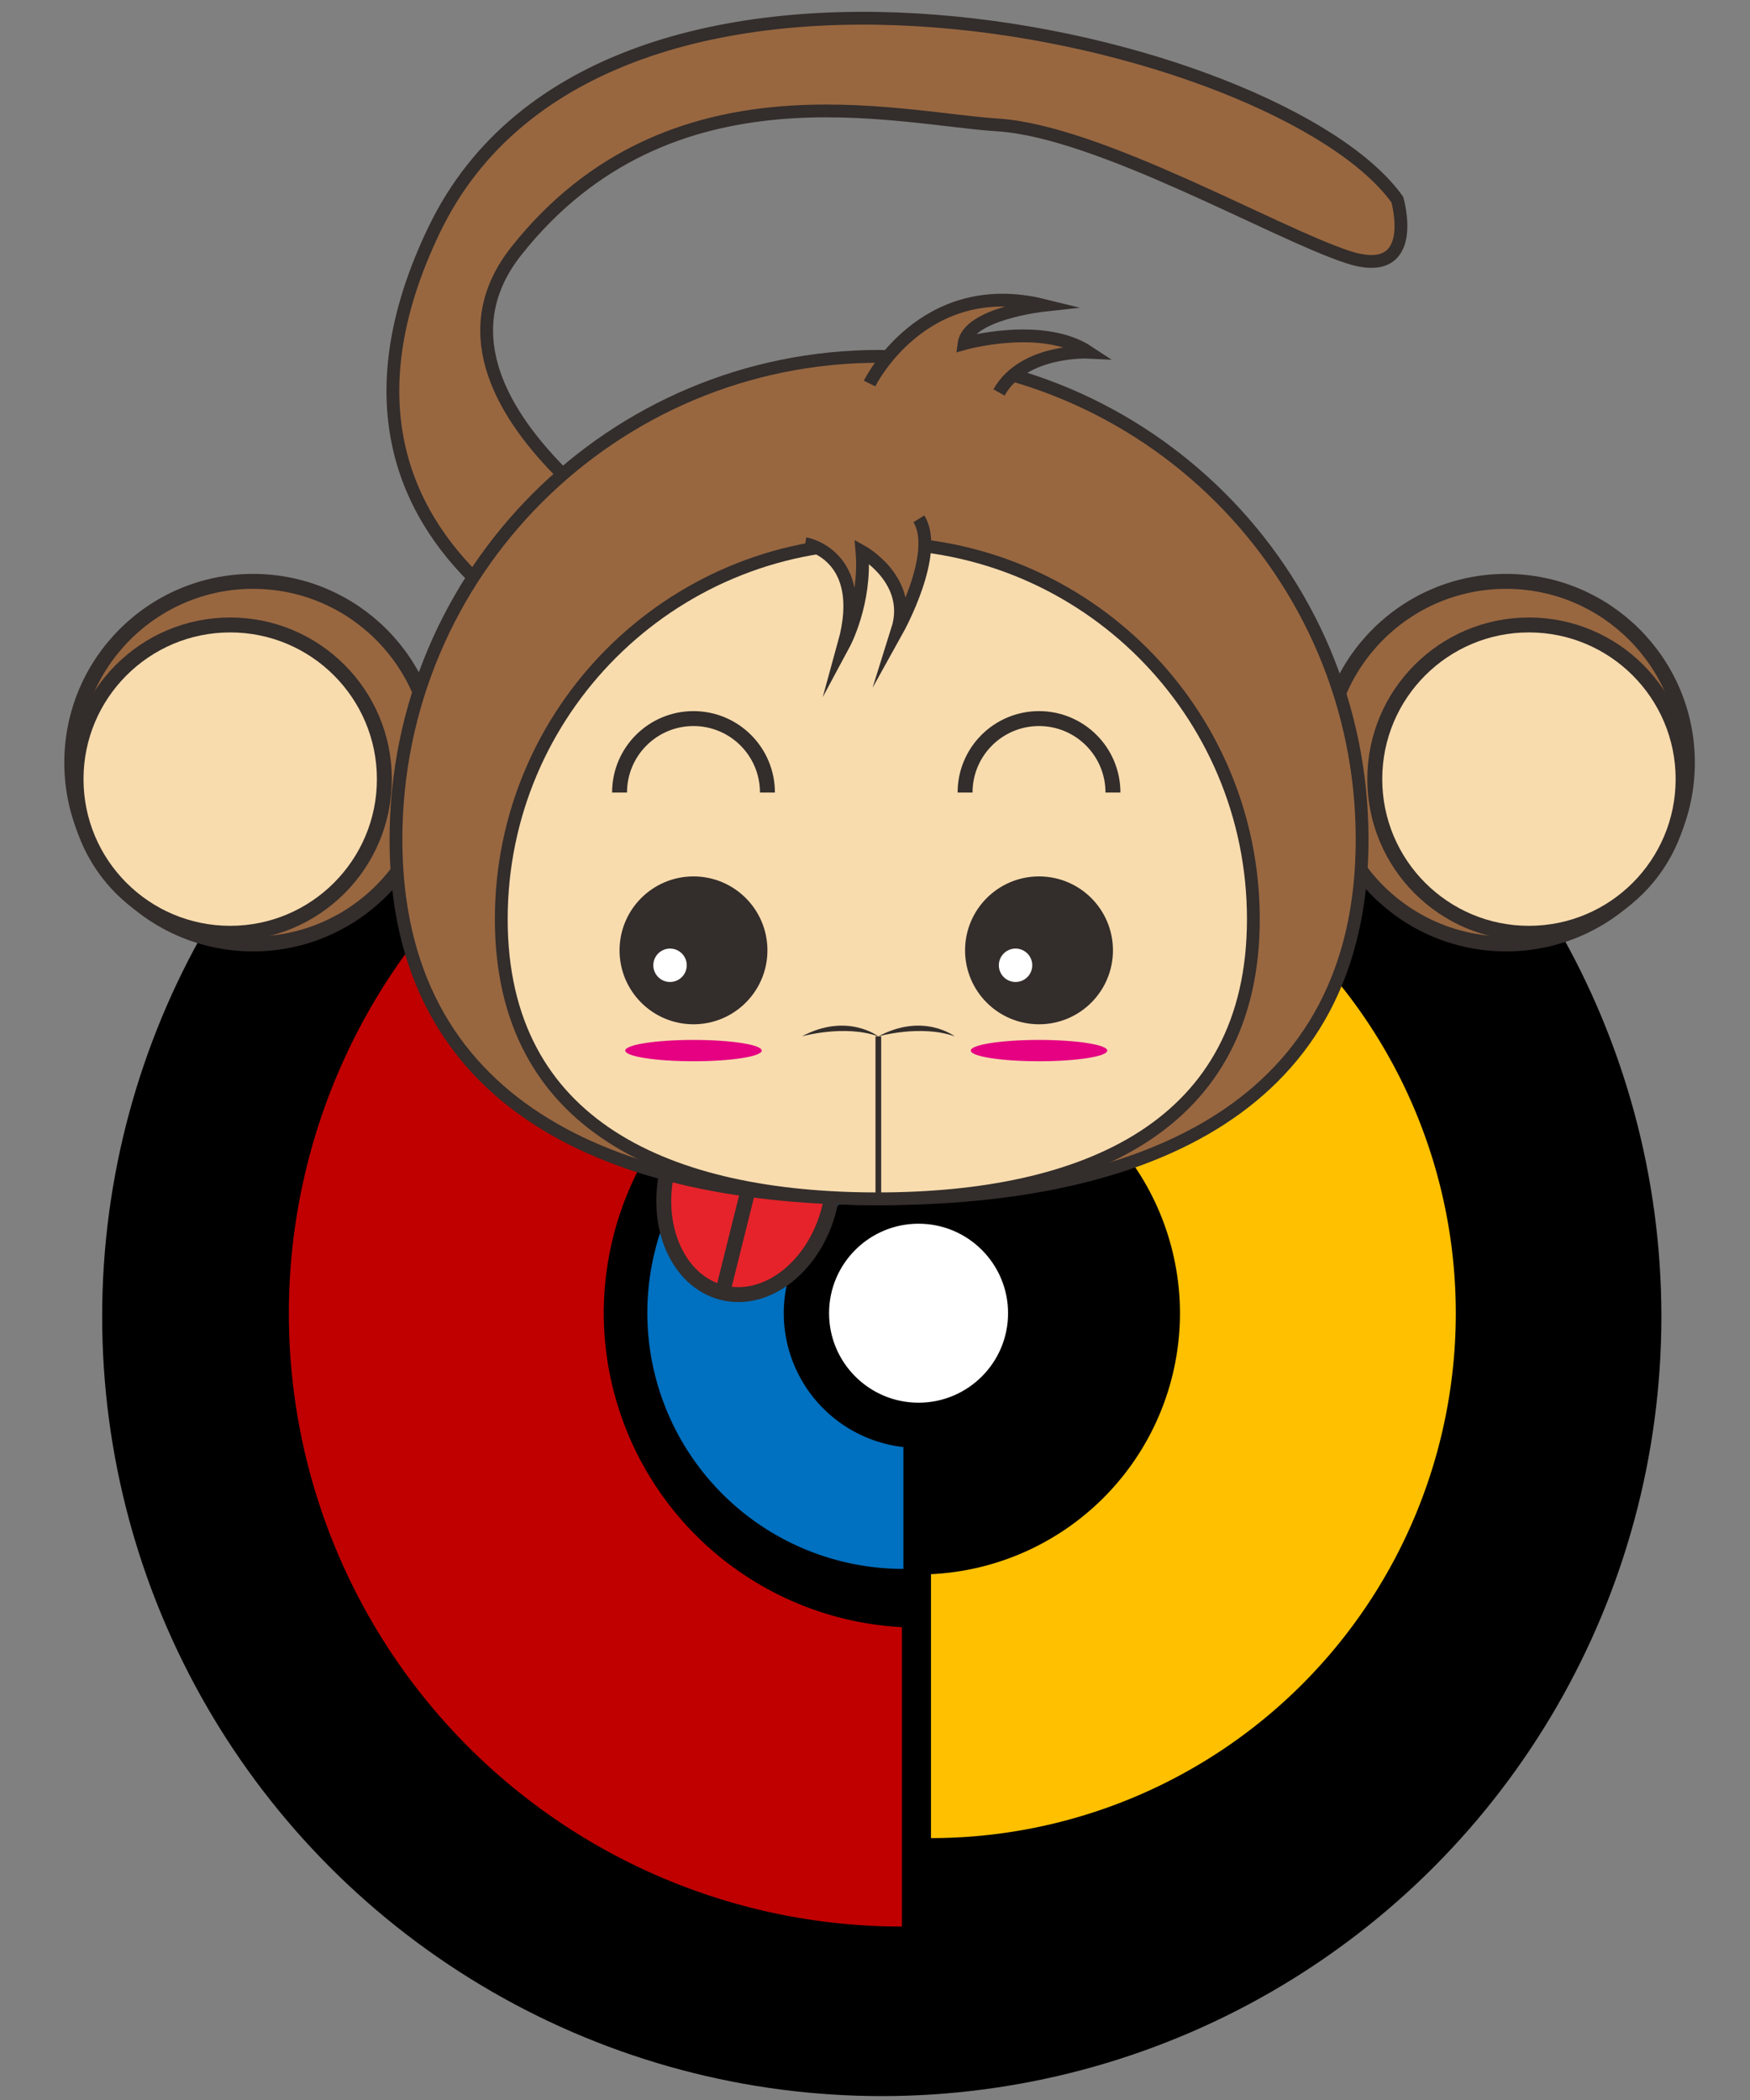 <?xml version="1.0" encoding="UTF-8" standalone="no"?>
<!-- Created with Inkscape (http://www.inkscape.org/) -->

<svg
   xmlns:dc="http://purl.org/dc/elements/1.1/"
   xmlns:cc="http://creativecommons.org/ns#"
   xmlns:rdf="http://www.w3.org/1999/02/22-rdf-syntax-ns#"
   xmlns:svg="http://www.w3.org/2000/svg"
   xmlns="http://www.w3.org/2000/svg"
   xmlns:sodipodi="http://sodipodi.sourceforge.net/DTD/sodipodi-0.dtd"
   xmlns:inkscape="http://www.inkscape.org/namespaces/inkscape"
   id="svg2"
   version="1.1"
   inkscape:version="0.91 r13725"
   xml:space="preserve"
   width="80"
   height="96"
   viewBox="0 0 80 96"
   sodipodi:docname="aosc-2016-logo.svg"
   inkscape:export-filename="aosc-2016-logo.png"
   inkscape:export-xdpi="300.375"
   inkscape:export-ydpi="300.375"><rect x="0" y="0" width="80" height="96" fill="#808080" stroke="none"/><defs
     id="defs6"><clipPath
       clipPathUnits="userSpaceOnUse"
       id="clipPath16"><path
         d="m 0,850.39 850.39,0 L 850.39,0 0,0 0,850.39 Z"
         id="path18"
         inkscape:connector-curvature="0" /></clipPath><clipPath
       clipPathUnits="userSpaceOnUse"
       id="clipPath32"><path
         d="m 0,850.39 850.39,0 L 850.39,0 0,0 0,850.39 Z"
         id="path34"
         inkscape:connector-curvature="0" /></clipPath><clipPath
       clipPathUnits="userSpaceOnUse"
       id="clipPath154"><path
         d="m 0,850.39 850.39,0 L 850.39,0 0,0 0,850.39 Z"
         id="path156"
         inkscape:connector-curvature="0" /></clipPath></defs><sodipodi:namedview
     pagecolor="#ffffff"
     bordercolor="#666666"
     borderopacity="1"
     objecttolerance="10"
     gridtolerance="10"
     guidetolerance="10"
     inkscape:pageopacity="0"
     inkscape:pageshadow="2"
     inkscape:window-width="640"
     inkscape:window-height="480"
     id="namedview4"
     showgrid="false"
     inkscape:zoom="5.4583333"
     inkscape:cx="48"
     inkscape:cy="48"
     inkscape:current-layer="g10" /><g
     id="g10"
     inkscape:groupmode="layer"
     inkscape:label="byeongsinnyeon-1137035"
     transform="matrix(1.25,0,0,-1.25,0,96)"><g
       transform="matrix(0.06,0,0,-0.06,2.153,61.796)"
       id="layer1"
       inkscape:label="Layer 1"><circle
         r="475.191"
         cy="552.362"
         cx="501.58"
         id="path8317"
         style="color:#000000;display:inline;overflow:visible;visibility:visible;opacity:1;fill:#000000;fill-opacity:1;fill-rule:nonzero;stroke:none;stroke-width:2.299;stroke-linejoin:miter;stroke-miterlimit:4;stroke-dasharray:none;stroke-dashoffset:0;stroke-opacity:1;marker:none;enable-background:accumulate" /><circle
         style="color:#000000;display:inline;overflow:visible;visibility:visible;opacity:1;fill:#ffffff;fill-opacity:1;fill-rule:nonzero;stroke:#ffffff;stroke-width:0.964;stroke-linejoin:miter;stroke-miterlimit:4;stroke-dasharray:none;stroke-dashoffset:0;stroke-opacity:1;marker:none;enable-background:accumulate"
         id="circle8306"
         cx="524"
         cy="550.362"
         r="54.066" /><path
         inkscape:connector-curvature="0"
         id="circle8373"
         d="M 513.842,176.915 A 373.653,373.653 0 0 0 140.189,550.567 373.653,373.653 0 0 0 513.842,924.22 l 0,-182.494 A 191.872,191.872 0 0 1 332.129,550.362 191.872,191.872 0 0 1 513.842,358.85 l 0,-181.936 z"
         style="color:#000000;display:inline;overflow:visible;visibility:visible;opacity:1;fill:#c00000;fill-opacity:1;fill-rule:nonzero;stroke:none;stroke-width:4.751;stroke-linejoin:miter;stroke-miterlimit:4;stroke-dasharray:none;stroke-dashoffset:0;stroke-opacity:1;marker:none;enable-background:accumulate" /><path
         inkscape:connector-curvature="0"
         id="path8382"
         d="M 514.768,394.052 A 156.085,156.085 0 0 0 358.684,550.138 156.085,156.085 0 0 0 514.768,706.222 l 0,-74.271 a 82.154,82.154 0 0 1 -72.922,-81.588 82.154,82.154 0 0 1 72.922,-81.533 l 0,-74.777 z"
         style="color:#000000;display:inline;overflow:visible;visibility:visible;opacity:1;fill:#0070c0;fill-opacity:1;fill-rule:nonzero;stroke:none;stroke-width:4.751;stroke-linejoin:miter;stroke-miterlimit:4;stroke-dasharray:none;stroke-dashoffset:0;stroke-opacity:1;marker:none;enable-background:accumulate" /><path
         inkscape:connector-curvature="0"
         id="path8387"
         d="m 531.568,230.53 0,160.873 A 159.339,159.339 0 0 1 683.338,550.362 159.339,159.339 0 0 1 531.568,709.432 l 0,160.867 A 319.885,319.885 0 0 0 851.453,550.415 319.885,319.885 0 0 0 531.568,230.53 Z"
         style="color:#000000;display:inline;overflow:visible;visibility:visible;opacity:1;fill:#ffc000;fill-opacity:1;fill-rule:nonzero;stroke:none;stroke-width:4.751;stroke-linejoin:miter;stroke-miterlimit:4;stroke-dasharray:none;stroke-dashoffset:0;stroke-opacity:1;marker:none;enable-background:accumulate" /></g><g
       id="g4305"
       transform="matrix(0.078,0,0,0.078,-1.002,12.92)"><g
         id="g12"><g
           clip-path="url(#clipPath16)"
           id="g14"><g
             transform="translate(327,495.39)"
             id="g20"><path
               inkscape:connector-curvature="0"
               id="path22"
               style="fill:#986740;fill-opacity:1;fill-rule:nonzero;stroke:none"
               d="m 0,0 c 0,0 -190,51 -110.5,216 79.5,165 396.623,90.828 451.5,14 0,0 11,-38 -23,-27 -34,11 -116.668,59 -164.334,62 C 106,268 -0.235,296.415 -72,206 -129.942,133 11,55 11,55 L 0,0 Z" /></g><g
             transform="translate(327,495.39)"
             id="g24"><path
               inkscape:connector-curvature="0"
               id="path26"
               style="fill:none;stroke:#332d2b;stroke-width:6;stroke-linecap:butt;stroke-linejoin:miter;stroke-miterlimit:10;stroke-dasharray:none;stroke-opacity:1"
               d="m 0,0 c 0,0 -190,51 -110.5,216 79.5,165 396.623,90.828 451.5,14 0,0 11,-38 -23,-27 -34,11 -116.668,59 -164.334,62 C 106,268 -0.235,296.415 -72,206 -129.942,133 11,55 11,55 L 0,0 Z" /></g></g></g><g
         id="g28"><g
           clip-path="url(#clipPath32)"
           id="g30"><g
             transform="translate(401.677,252.468)"
             id="g36"><path
               inkscape:connector-curvature="0"
               id="path38"
               style="fill:#e6232a;fill-opacity:1;fill-rule:nonzero;stroke:none"
               d="m 0,0 c -6.739,-27.064 -29.145,-44.785 -50.045,-39.582 -20.901,5.204 -32.383,31.362 -25.644,58.427 6.738,27.064 29.145,44.784 50.045,39.581 C -4.742,53.222 6.738,27.063 0,0" /></g><g
             transform="translate(401.677,252.468)"
             id="g40"><path
               inkscape:connector-curvature="0"
               id="path42"
               style="fill:none;stroke:#332d2b;stroke-width:7;stroke-linecap:butt;stroke-linejoin:miter;stroke-miterlimit:10;stroke-dasharray:none;stroke-opacity:1"
               d="m 0,0 c -6.739,-27.064 -29.145,-44.785 -50.045,-39.582 -20.901,5.204 -32.383,31.362 -25.644,58.427 6.738,27.064 29.145,44.784 50.045,39.581 C -4.742,53.222 6.738,27.063 0,0 Z" /></g><g
             transform="translate(351.631,212.886)"
             id="g44"><path
               inkscape:connector-curvature="0"
               id="path46"
               style="fill:none;stroke:#332d2b;stroke-width:7;stroke-linecap:butt;stroke-linejoin:miter;stroke-miterlimit:10;stroke-dasharray:none;stroke-opacity:1"
               d="M 0,0 12.201,49.004" /></g><g
             transform="translate(216.5,461.39)"
             id="g48"><path
               inkscape:connector-curvature="0"
               id="path50"
               style="fill:#986740;fill-opacity:1;fill-rule:nonzero;stroke:none"
               d="m 0,0 c 0,-46.944 -38.056,-85 -85,-85 -46.944,0 -85,38.056 -85,85 0,46.944 38.056,85 85,85 C -38.056,85 0,46.944 0,0" /></g><g
             transform="translate(216.5,461.39)"
             id="g52"><path
               inkscape:connector-curvature="0"
               id="path54"
               style="fill:none;stroke:#332d2b;stroke-width:7;stroke-linecap:butt;stroke-linejoin:miter;stroke-miterlimit:10;stroke-dasharray:none;stroke-opacity:1"
               d="m 0,0 c 0,-46.944 -38.056,-85 -85,-85 -46.944,0 -85,38.056 -85,85 0,46.944 38.056,85 85,85 C -38.056,85 0,46.944 0,0 Z" /></g><g
             transform="translate(193.065,453.672)"
             id="g56"><path
               inkscape:connector-curvature="0"
               id="path58"
               style="fill:#f8dcae;fill-opacity:1;fill-rule:nonzero;stroke:none"
               d="m 0,0 c 0,-39.921 -32.362,-72.282 -72.282,-72.282 -39.921,0 -72.282,32.361 -72.282,72.282 0,39.92 32.361,72.282 72.282,72.282 C -32.362,72.282 0,39.92 0,0" /></g><g
             transform="translate(193.065,453.672)"
             id="g60"><path
               inkscape:connector-curvature="0"
               id="path62"
               style="fill:none;stroke:#332d2b;stroke-width:7;stroke-linecap:butt;stroke-linejoin:miter;stroke-miterlimit:10;stroke-dasharray:none;stroke-opacity:1"
               d="m 0,0 c 0,-39.921 -32.362,-72.282 -72.282,-72.282 -39.921,0 -72.282,32.361 -72.282,72.282 0,39.92 32.361,72.282 72.282,72.282 C -32.362,72.282 0,39.92 0,0 Z" /></g><g
             transform="translate(633.997,461.39)"
             id="g64"><path
               inkscape:connector-curvature="0"
               id="path66"
               style="fill:#986740;fill-opacity:1;fill-rule:nonzero;stroke:none"
               d="m 0,0 c 0,-46.944 38.056,-85 85,-85 46.944,0 85,38.056 85,85 0,46.944 -38.056,85 -85,85 C 38.056,85 0,46.944 0,0" /></g><g
             transform="translate(633.997,461.39)"
             id="g68"><path
               inkscape:connector-curvature="0"
               id="path70"
               style="fill:none;stroke:#332d2b;stroke-width:7;stroke-linecap:butt;stroke-linejoin:miter;stroke-miterlimit:10;stroke-dasharray:none;stroke-opacity:1"
               d="m 0,0 c 0,-46.944 38.056,-85 85,-85 46.944,0 85,38.056 85,85 0,46.944 -38.056,85 -85,85 C 38.056,85 0,46.944 0,0 Z" /></g><g
             transform="translate(657.433,453.672)"
             id="g72"><path
               inkscape:connector-curvature="0"
               id="path74"
               style="fill:#f8dcae;fill-opacity:1;fill-rule:nonzero;stroke:none"
               d="m 0,0 c 0,-39.921 32.362,-72.282 72.282,-72.282 39.92,0 72.282,32.361 72.282,72.282 0,39.92 -32.362,72.282 -72.282,72.282 C 32.362,72.282 0,39.92 0,0" /></g><g
             transform="translate(657.433,453.672)"
             id="g76"><path
               inkscape:connector-curvature="0"
               id="path78"
               style="fill:none;stroke:#332d2b;stroke-width:7;stroke-linecap:butt;stroke-linejoin:miter;stroke-miterlimit:10;stroke-dasharray:none;stroke-opacity:1"
               d="m 0,0 c 0,-39.921 32.362,-72.282 72.282,-72.282 39.92,0 72.282,32.361 72.282,72.282 0,39.92 -32.362,72.282 -72.282,72.282 C 32.362,72.282 0,39.92 0,0 Z" /></g><g
             transform="translate(651.5,425.39)"
             id="g80"><path
               inkscape:connector-curvature="0"
               id="path82"
               style="fill:#986740;fill-opacity:1;fill-rule:nonzero;stroke:none"
               d="m 0,0 c 0,-125.093 -101.407,-168.5 -226.5,-168.5 -125.092,0 -226.5,43.407 -226.5,168.5 0,125.092 101.408,226.5 226.5,226.5 C -101.407,226.5 0,125.092 0,0" /></g><g
             transform="translate(651.5,425.39)"
             id="g84"><path
               inkscape:connector-curvature="0"
               id="path86"
               style="fill:none;stroke:#332d2b;stroke-width:6;stroke-linecap:butt;stroke-linejoin:miter;stroke-miterlimit:10;stroke-dasharray:none;stroke-opacity:1"
               d="m 0,0 c 0,-125.093 -101.407,-168.5 -226.5,-168.5 -125.092,0 -226.5,43.407 -226.5,168.5 0,125.092 101.408,226.5 226.5,226.5 C -101.407,226.5 0,125.092 0,0 Z" /></g><g
             transform="translate(600.503,388.054)"
             id="g88"><path
               inkscape:connector-curvature="0"
               id="path90"
               style="fill:#f8dcae;fill-opacity:1;fill-rule:nonzero;stroke:none"
               d="m 0,0 c 0,-97.375 -78.938,-131.164 -176.312,-131.164 -97.375,0 -176.313,33.789 -176.313,131.164 0,97.375 78.938,176.312 176.313,176.312 C -78.938,176.312 0,97.375 0,0" /></g><g
             transform="translate(600.503,388.054)"
             id="g92"><path
               inkscape:connector-curvature="0"
               id="path94"
               style="fill:none;stroke:#332d2b;stroke-width:6;stroke-linecap:butt;stroke-linejoin:miter;stroke-miterlimit:10;stroke-dasharray:none;stroke-opacity:1"
               d="m 0,0 c 0,-97.375 -78.938,-131.164 -176.312,-131.164 -97.375,0 -176.313,33.789 -176.313,131.164 0,97.375 78.938,176.312 176.313,176.312 C -78.938,176.312 0,97.375 0,0 Z" /></g><g
             transform="translate(303.333,447.39)"
             id="g96"><path
               inkscape:connector-curvature="0"
               id="path98"
               style="fill:none;stroke:#332d2b;stroke-width:7;stroke-linecap:butt;stroke-linejoin:miter;stroke-miterlimit:10;stroke-dasharray:none;stroke-opacity:1"
               d="M 0,0 C 0,19.146 15.521,34.667 34.667,34.667 53.813,34.667 69.334,19.146 69.334,0" /></g><g
             transform="translate(465.334,447.39)"
             id="g100"><path
               inkscape:connector-curvature="0"
               id="path102"
               style="fill:none;stroke:#332d2b;stroke-width:7;stroke-linecap:butt;stroke-linejoin:miter;stroke-miterlimit:10;stroke-dasharray:none;stroke-opacity:1"
               d="M 0,0 C 0,19.146 15.521,34.667 34.666,34.667 53.813,34.667 69.334,19.146 69.334,0" /></g><g
             transform="translate(372.667,373.39)"
             id="g104"><path
               inkscape:connector-curvature="0"
               id="path106"
               style="fill:#332d2b;fill-opacity:1;fill-rule:nonzero;stroke:none"
               d="m 0,0 c 0,-19.146 -15.521,-34.667 -34.667,-34.667 -19.146,0 -34.667,15.521 -34.667,34.667 0,19.146 15.521,34.667 34.667,34.667 C -15.521,34.667 0,19.146 0,0" /></g><g
             transform="translate(335.334,366.39)"
             id="g108"><path
               inkscape:connector-curvature="0"
               id="path110"
               style="fill:#ffffff;fill-opacity:1;fill-rule:nonzero;stroke:none"
               d="m 0,0 c 0,-4.603 -3.731,-8.334 -8.334,-8.334 -4.603,0 -8.334,3.731 -8.334,8.334 0,4.603 3.731,8.334 8.334,8.334 C -3.731,8.334 0,4.603 0,0" /></g><g
             transform="translate(335.334,366.39)"
             id="g112"><path
               inkscape:connector-curvature="0"
               id="path114"
               style="fill:none;stroke:#332d2b;stroke-width:1;stroke-linecap:butt;stroke-linejoin:miter;stroke-miterlimit:10;stroke-dasharray:none;stroke-opacity:1"
               d="m 0,0 c 0,-4.603 -3.731,-8.334 -8.334,-8.334 -4.603,0 -8.334,3.731 -8.334,8.334 0,4.603 3.731,8.334 8.334,8.334 C -3.731,8.334 0,4.603 0,0 Z" /></g><g
             transform="translate(534.668,373.39)"
             id="g116"><path
               inkscape:connector-curvature="0"
               id="path118"
               style="fill:#332d2b;fill-opacity:1;fill-rule:nonzero;stroke:none"
               d="m 0,0 c 0,-19.146 -15.521,-34.667 -34.668,-34.667 -19.145,0 -34.666,15.521 -34.666,34.667 0,19.146 15.521,34.667 34.666,34.667 C -15.521,34.667 0,19.146 0,0" /></g><g
             transform="translate(497.334,366.39)"
             id="g120"><path
               inkscape:connector-curvature="0"
               id="path122"
               style="fill:#ffffff;fill-opacity:1;fill-rule:nonzero;stroke:none"
               d="m 0,0 c 0,-4.603 -3.73,-8.334 -8.334,-8.334 -4.602,0 -8.334,3.731 -8.334,8.334 0,4.603 3.732,8.334 8.334,8.334 C -3.73,8.334 0,4.603 0,0" /></g><g
             transform="translate(497.334,366.39)"
             id="g124"><path
               inkscape:connector-curvature="0"
               id="path126"
               style="fill:none;stroke:#332d2b;stroke-width:1;stroke-linecap:butt;stroke-linejoin:miter;stroke-miterlimit:10;stroke-dasharray:none;stroke-opacity:1"
               d="m 0,0 c 0,-4.603 -3.73,-8.334 -8.334,-8.334 -4.602,0 -8.334,3.731 -8.334,8.334 0,4.603 3.732,8.334 8.334,8.334 C -3.73,8.334 0,4.603 0,0 Z" /></g><path
             inkscape:connector-curvature="0"
             id="path128"
             style="fill:#332d2b;fill-opacity:1;fill-rule:nonzero;stroke:none"
             d="m 426,333.056 -2.667,0 0,-76.158 2.667,0 0,76.158 z" /><g
             transform="translate(424.666,333.056)"
             id="g130"><path
               inkscape:connector-curvature="0"
               id="path132"
               style="fill:#332d2b;fill-opacity:1;fill-rule:nonzero;stroke:none"
               d="m 0,0 c 0,0 -14.666,11.332 -35.833,0 0,0 19.999,5.666 35.833,0" /></g><g
             transform="translate(460.499,333.056)"
             id="g134"><path
               inkscape:connector-curvature="0"
               id="path136"
               style="fill:#332d2b;fill-opacity:1;fill-rule:nonzero;stroke:none"
               d="m 0,0 c 0,0 -14.666,11.332 -35.833,0 0,0 19.999,5.666 35.833,0" /></g><g
             transform="translate(370,326.39)"
             id="g138"><path
               inkscape:connector-curvature="0"
               id="path140"
               style="fill:#e50182;fill-opacity:1;fill-rule:nonzero;stroke:none"
               d="m 0,0 c 0,-2.762 -14.327,-5 -32,-5 -17.673,0 -32,2.238 -32,5 0,2.762 14.327,5 32,5 C -14.327,5 0,2.762 0,0" /></g><g
             transform="translate(532.001,326.39)"
             id="g142"><path
               inkscape:connector-curvature="0"
               id="path144"
               style="fill:#e50182;fill-opacity:1;fill-rule:nonzero;stroke:none"
               d="m 0,0 c 0,-2.762 -14.327,-5 -32,-5 -17.673,0 -32,2.238 -32,5 0,2.762 14.327,5 32,5 C -14.327,5 0,2.762 0,0" /></g><g
             transform="translate(390.402,564.078)"
             id="g146"><path
               inkscape:connector-curvature="0"
               id="path148"
               style="fill:#986740;fill-opacity:1;fill-rule:nonzero;stroke:#332d2b;stroke-width:6;stroke-linecap:butt;stroke-linejoin:miter;stroke-miterlimit:10;stroke-dasharray:none;stroke-opacity:1"
               d="m 0,0 c 0,0 29.81,-5.021 18.204,-47.021 0,0 10.394,19.333 8.394,43.333 0,0 24,-13.333 16.667,-36.666 0,0 20,36 10,52" /></g></g></g><g
         id="g150"><g
           clip-path="url(#clipPath154)"
           id="g152"><g
             transform="translate(420.551,639.154)"
             id="g158"><path
               inkscape:connector-curvature="0"
               id="path160"
               style="fill:#986740;fill-opacity:1;fill-rule:nonzero;stroke:#332d2b;stroke-width:6;stroke-linecap:butt;stroke-linejoin:miter;stroke-miterlimit:10;stroke-dasharray:none;stroke-opacity:1"
               d="m 0,0 c 0,0 24.877,50.6 81.47,36.669 0,0 -35.265,-3.863 -37.158,-17.943 0,0 36.719,10.369 58.445,-4.035 0,0 -30.636,1.521 -42.068,-18.88" /></g></g></g></g></g></svg>